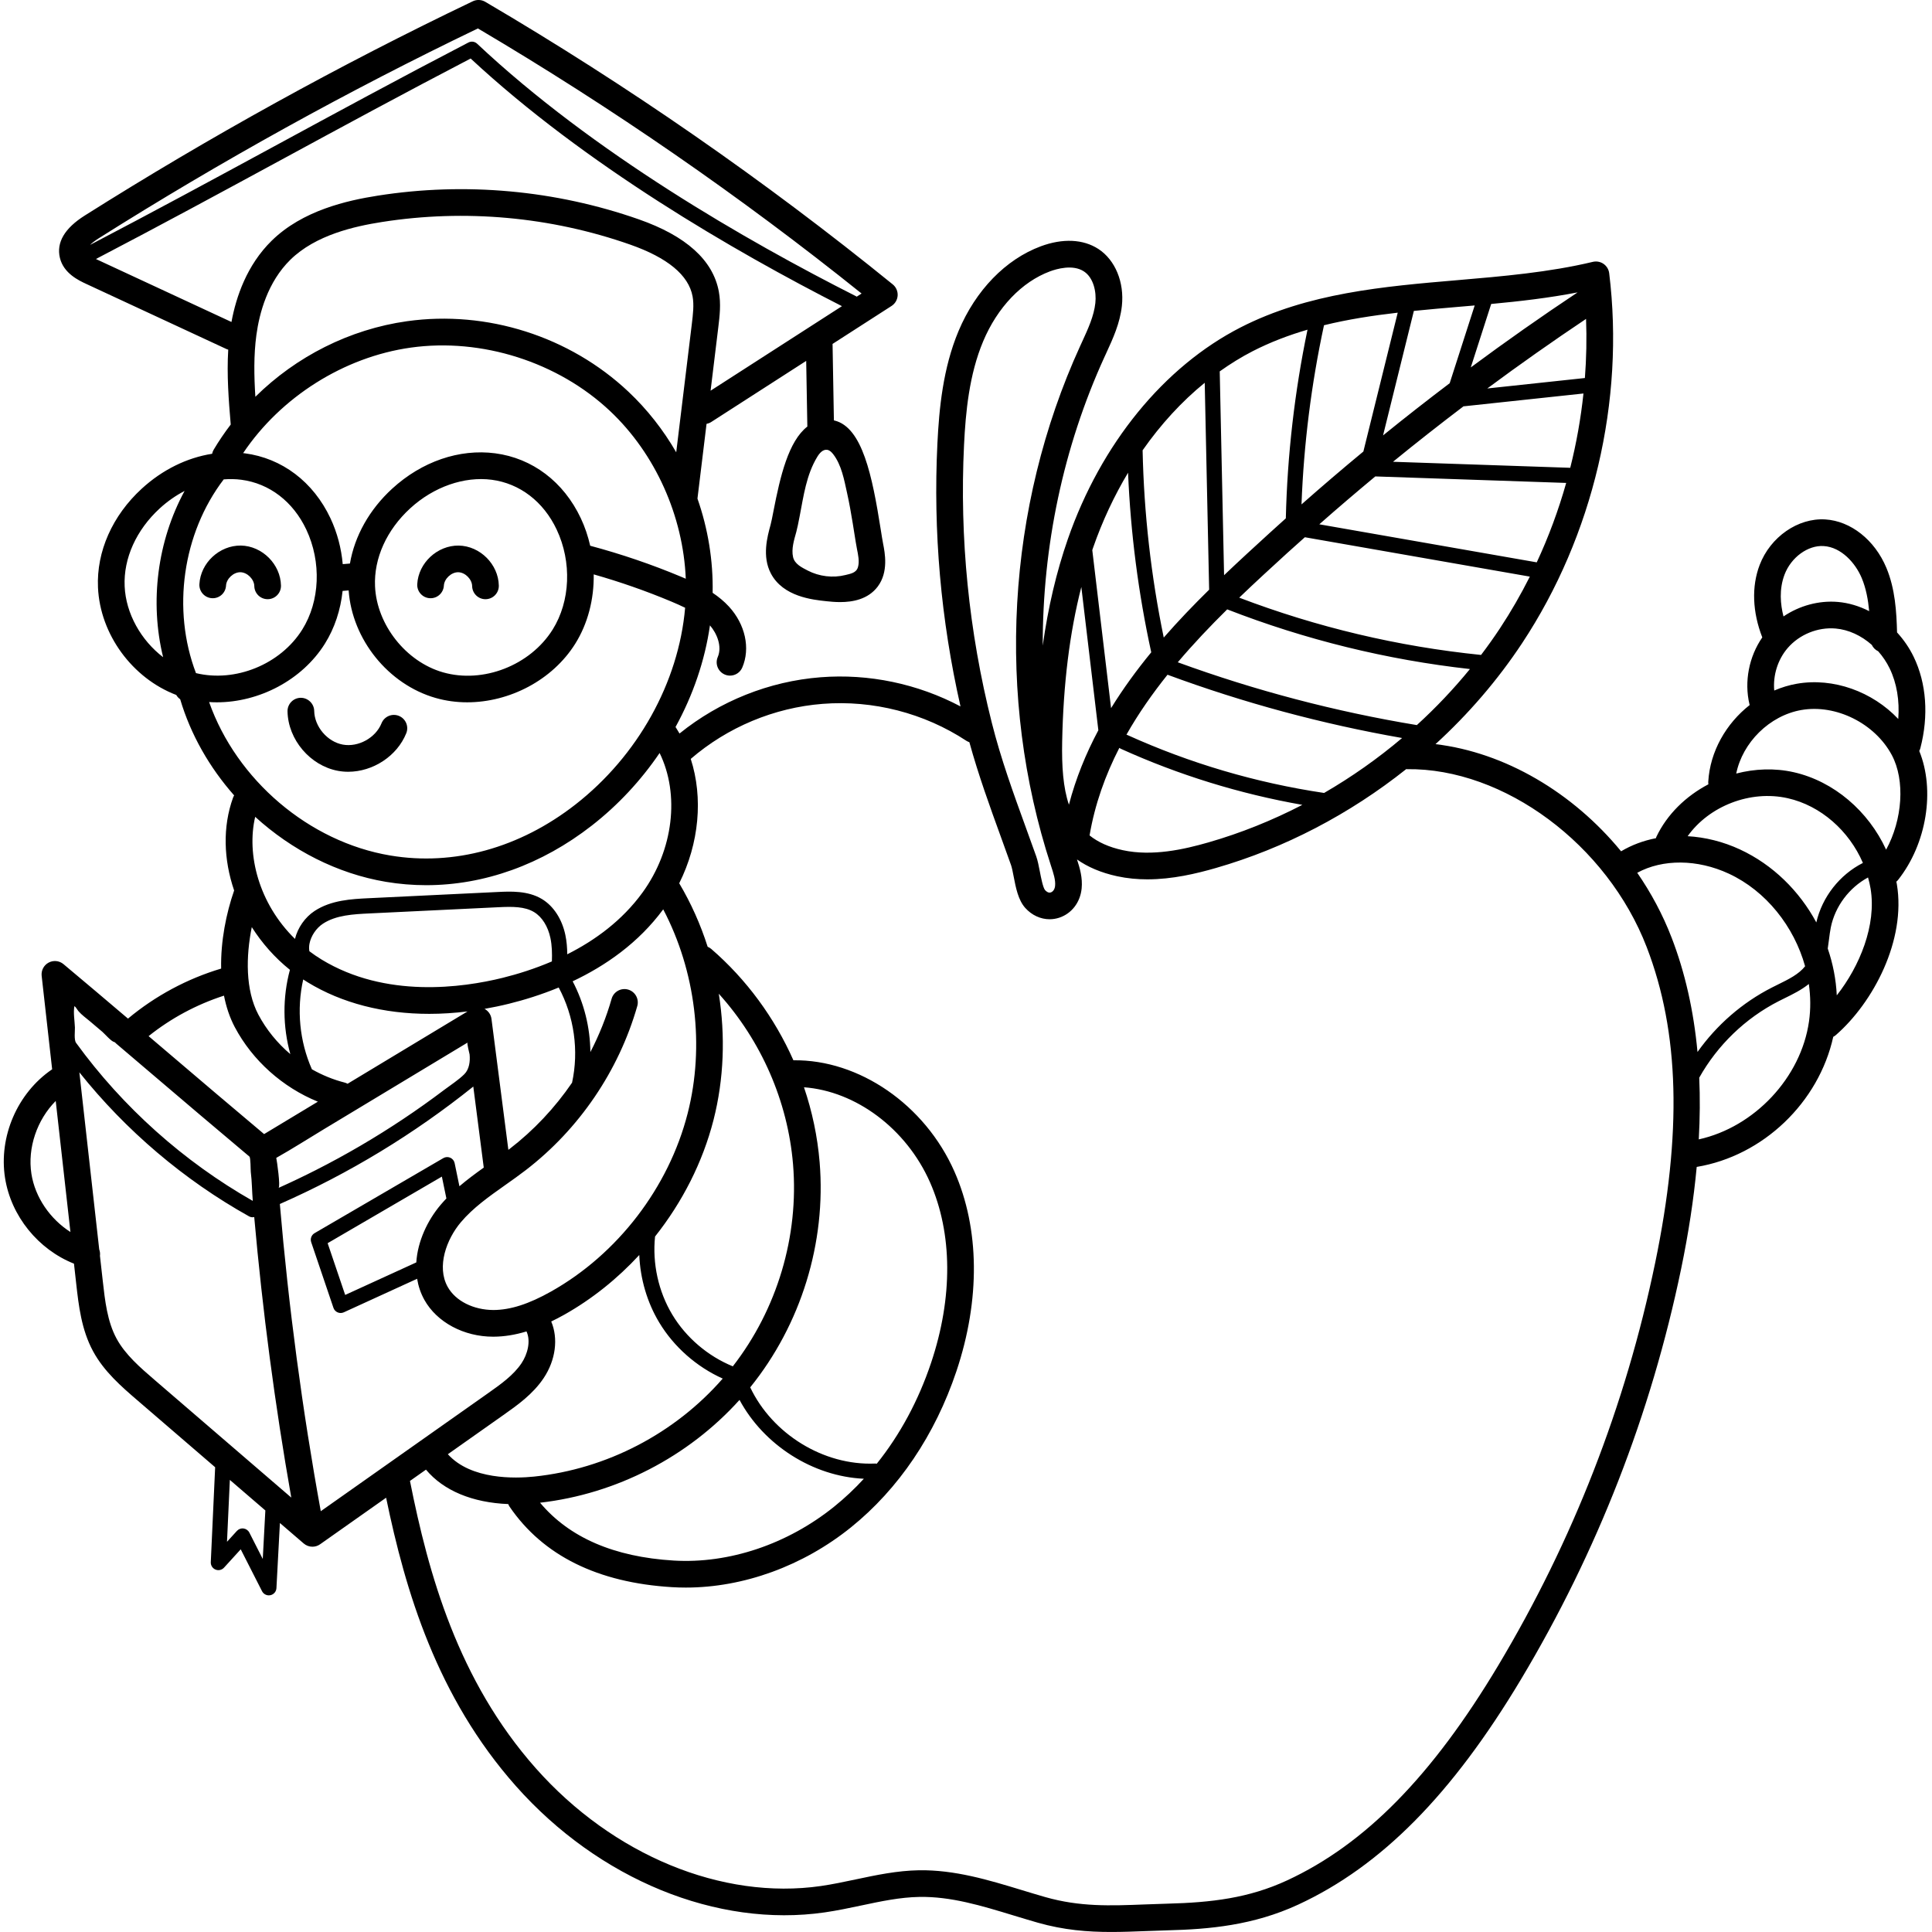 <svg height="512pt" viewBox="-1 0 512 512.001" width="512pt" xmlns="http://www.w3.org/2000/svg"><path d="m501.555 233.648c.148-.133.301-.266.43-.43 7.641-9.621 9.871-23.852 5.637-34.207.121-.23.227-.473.293-.738 2.246-8.613 1.617-17.211-1.77-24.207-1.156-2.391-2.66-4.559-4.406-6.465-.148-5.488-.492-11.52-2.824-17.109-3.078-7.391-9.438-12.43-16.203-12.84-7.238-.441-14.551 4.641-17.387 12.074-2.176 5.703-1.918 12.477.699 19.191-3.52 5.098-4.824 11.695-3.398 17.734.016.062.047.121.066.184-6.262 4.91-10.508 12.309-10.984 20.293-.016.246-.004.488.031.723-5.953 3.121-10.934 7.938-13.777 13.902-.059.125-.09.254-.133.379-3.316.645-6.434 1.809-9.223 3.473-12.797-15.582-30.762-26.199-49.184-28.398 8.73-7.977 16.488-16.98 22.969-26.781 18.809-28.445 27.215-64.172 23.062-98.023-.125-1-.668-1.898-1.496-2.473-.824-.574-1.855-.766-2.836-.535-11.582 2.777-23.941 3.832-35.895 4.852-19.469 1.66-39.605 3.379-57.461 12.523-20.312 10.398-36.992 30.84-45.77 56.078-3.023 8.691-5.23 18.051-6.66 28.25-.055-26.266 5.43-52.551 16.336-76.438l.473-1.027c1.801-3.914 3.66-7.957 4.164-12.555.684-6.262-1.758-12.18-6.215-15.09-4.027-2.625-9.461-2.875-15.297-.707-9.293 3.461-17.227 11.637-21.766 22.43-4.137 9.84-5.156 20.59-5.609 29.809v.004c-1.145 23.336.918 46.75 6.121 69.684-11.328-5.996-24.277-8.73-37.098-7.723-13.629 1.066-26.75 6.332-37.363 14.906-.312-.539-.633-1.074-.973-1.598-.027-.043-.062-.074-.094-.113 4.648-8.465 7.793-17.633 9.129-26.949 1.859 2.141 3.27 5.602 2.07 8.387-.77 1.793.062 3.871 1.855 4.641.453.195.926.289 1.391.289 1.371 0 2.676-.805 3.25-2.141 2.188-5.09.801-11.43-3.527-16.152-1.309-1.422-2.781-2.617-4.328-3.652.172-8.52-1.227-16.988-4.02-24.969l2.406-19.801c.426-.086.844-.238 1.23-.488l25.18-16.203.305 17.402c-5.004 3.887-7.184 13.164-8.977 22.398-.305 1.566-.566 2.922-.77 3.652-.859 3.129-2.305 8.367.094 12.906 3.234 6.121 10.992 6.941 14.719 7.332.906.094 2.18.23 3.617.23 3.277 0 7.406-.695 9.977-4.125 2.891-3.855 1.895-8.934 1.414-11.371-.172-.887-.387-2.23-.633-3.789-2.238-14.152-4.855-27.008-12.227-28.828-.059-.016-.117-.023-.176-.035l-.355-20.27 15.633-10.059c.953-.613 1.555-1.648 1.617-2.781.062-1.129-.422-2.223-1.301-2.938-33.949-27.551-70.277-52.746-107.98-74.879-1.016-.598-2.258-.648-3.316-.145-35.219 16.844-69.812 35.945-102.824 56.777-5.344 3.371-7.562 7.145-6.594 11.211.984 4.125 5.023 6.004 6.965 6.906l37.195 17.273c.148.07.301.113.453.16-.406 6.699.113 13.352.66 19.84-1.633 2.137-3.148 4.367-4.531 6.691-.199.336-.324.695-.402 1.059-6.656 1.039-13.16 4.215-18.641 9.242-7.789 7.141-12.02 16.676-11.605 26.16.543 12.473 9.117 24.082 20.742 28.512.27.465.625.848 1.043 1.137 2.781 9.391 7.773 18.09 14.301 25.484-.117.191-.219.395-.297.613-2.797 7.742-2.492 16.426.293 24.582-2.098 6.035-3.594 13.441-3.441 20.699-9.008 2.688-17.469 7.234-24.688 13.258-5.699-4.844-11.434-9.699-17.098-14.438-1.109-.926-2.668-1.086-3.941-.402-1.27.684-2 2.07-1.84 3.508l2.781 24.773c-.027.016-.055.027-.078.043-9.145 6.254-14.133 17.809-12.406 28.754 1.594 10.109 8.801 18.941 18.266 22.703l.594 5.309c.641 5.703 1.363 12.164 4.457 17.883 2.93 5.426 7.613 9.453 11.742 13.008l20.621 17.75-1.156 25.156c-.039.852.457 1.637 1.246 1.961.785.324 1.691.121 2.262-.508l4.426-4.859 5.648 11.102c.352.684 1.051 1.102 1.801 1.102.137 0 .277-.016.418-.043.895-.191 1.551-.957 1.598-1.871l.922-17.262 6.309 5.43c.66.566 1.484.855 2.309.855.711 0 1.422-.215 2.035-.648l17.492-12.336c5.117 24.75 13.434 52.777 34.395 76.41 21.965 24.77 53.316 37.598 81.824 33.484 3.273-.473 6.512-1.156 9.645-1.82 5.316-1.129 10.336-2.191 15.438-2.281 8.367-.152 16.48 2.324 25.066 4.941 2.113.641 4.227 1.285 6.34 1.887 6.918 1.969 13.211 2.461 19.461 2.461 3.07 0 6.125-.117 9.238-.238 1.875-.074 3.785-.148 5.746-.199 10.91-.277 22.648-1.297 34.566-6.816 22-10.184 40.77-29.172 59.066-59.746 20.172-33.711 34.441-70.309 42.418-108.773 1.961-9.469 3.324-18.441 4.121-26.977 17.629-2.926 32.352-17.113 36.184-34.477.238-.129.473-.273.688-.461 9.91-8.633 18.645-25.137 16.172-39.977-.039-.23-.102-.457-.141-.688zm-29.625-81.398c1.734-4.551 6.184-7.801 10.352-7.539 4.652.281 8.426 4.473 10.105 8.5 1.137 2.73 1.68 5.703 1.965 8.75-2.625-1.34-5.438-2.195-8.305-2.441-5.055-.43-10.211 1.004-14.402 3.844-.82-3.18-1.203-7.211.285-11.113zm.832 19.477c3.102-3.59 7.961-5.566 12.684-5.164 3.449.297 6.82 1.875 9.598 4.336.348.746.953 1.344 1.695 1.695 1.195 1.348 2.23 2.875 3.043 4.551 1.891 3.914 2.648 8.531 2.277 13.391-6.828-7.23-17.164-11.035-26.891-9.336-2.074.359-4.07.984-5.977 1.797-.359-4.031.922-8.199 3.57-11.27zm-98.285 20.43c-21.562-3.562-42.832-9.152-63.355-16.645 4.168-4.926 8.605-9.59 13.098-14.023 20.672 8.047 42.281 13.355 64.328 15.816-4.309 5.277-9.02 10.246-14.07 14.852zm-76.793 2.594c-.055-.023-.109-.035-.164-.055 3.164-5.582 6.867-10.863 10.883-15.883 20.141 7.445 41.004 13.07 62.168 16.77-6.445 5.453-13.375 10.336-20.672 14.562-18.039-2.691-35.605-7.863-52.215-15.395zm46.449 18.547c-7.961 4.121-16.297 7.477-24.867 9.941-6.449 1.855-14.859 3.77-22.711 2.07-3.684-.797-6.562-2.113-8.809-3.91 1.402-8.258 4.176-15.969 7.887-23.199.117.09.242.168.383.23 15.363 6.961 31.523 11.949 48.117 14.867zm52.359-46.766c-1.586 2.395-3.254 4.742-4.996 7.035-21.953-2.23-43.484-7.332-64.09-15.18 4.309-4.141 8.617-8.078 12.73-11.836 1.539-1.406 3.109-2.785 4.664-4.176l59.621 10.434c-2.379 4.73-5.02 9.32-7.93 13.723zm9.762-17.504-57.621-10.082c4.875-4.305 9.828-8.523 14.832-12.688l50.59 1.723c-2.039 7.215-4.645 14.266-7.801 21.047zm8.875-25.055-46.969-1.598c6.141-5.012 12.379-9.91 18.691-14.703h.004c.074 0 .145-.004.219-.012l31.559-3.379c-.703 6.629-1.875 13.219-3.504 19.691zm3.883-23.793-25.867 2.77c8.586-6.363 17.32-12.512 26.176-18.438.195 5.215.094 10.449-.309 15.668zm-1.93-22.695c-9.59 6.375-19.035 13.012-28.312 19.887l5.41-16.816c7.633-.711 15.34-1.602 22.902-3.07zm-31.254 3.805c1.324-.113 2.648-.223 3.98-.34l-6.629 20.609c-5.961 4.516-11.852 9.121-17.656 13.828l8.164-32.992c3.996-.406 8.043-.754 12.141-1.105zm-16.418 1.57-9.105 36.801c-5.547 4.586-11.012 9.262-16.395 14.012.598-15.949 2.598-31.887 5.961-47.48 6.32-1.551 12.848-2.562 19.539-3.332zm-38.426 10.203c4.688-2.402 9.535-4.234 14.516-5.691-3.414 16.43-5.348 33.223-5.746 49.996-1.469 1.316-2.934 2.637-4.387 3.965-3.875 3.539-7.918 7.234-11.977 11.105l-1.152-54.016c2.824-2.008 5.738-3.816 8.746-5.359zm-12.723 8.379 1.172 54.832c-4.094 4.027-8.156 8.246-12.031 12.688-3.371-16.316-5.25-32.973-5.602-49.625 4.816-6.887 10.359-12.93 16.461-17.895zm-29.59 43.727c2.465-7.09 5.602-13.762 9.273-19.895.676 15.996 2.73 31.961 6.145 47.598-3.848 4.68-7.445 9.602-10.645 14.789l-4.98-41.879c.07-.203.137-.41.207-.613zm-8.188 51.348c.305-15.324 1.977-28.824 5.078-40.957l4.512 37.965c-3.301 6.191-5.98 12.754-7.801 19.727-1.531-4.531-1.922-10.156-1.789-16.734zm-26.004-78.648c.422-8.602 1.352-18.586 5.066-27.414 3.785-9.004 10.242-15.762 17.711-18.543 1.719-.637 6.027-1.918 8.973.004 2.559 1.664 3.375 5.418 3.047 8.395-.375 3.457-1.922 6.816-3.555 10.371l-.48 1.043c-19.531 42.762-22.355 92.918-7.754 137.605l.059.184c.625 1.906 1.219 3.711 1.062 5.242-.102 1.043-.652 1.582-1.133 1.742-.621.203-1.172-.219-1.52-.605-.566-.652-1.098-3.43-1.387-4.926-.285-1.473-.551-2.867-.965-4.039-.879-2.469-1.77-4.918-2.656-7.367-3.449-9.496-6.707-18.469-9.117-28.043-6.09-24.176-8.562-48.957-7.352-73.648zm-73.246 177.191c-5.008 19.625-18.539 37.273-36.191 47.203-5.91 3.324-10.766 4.887-15.281 4.906-5.285-.02-10.027-2.379-12.121-6.129-3.004-5.379-.301-12.648 3.484-17.129 3.227-3.82 7.391-6.762 11.797-9.879 1.785-1.258 3.625-2.562 5.406-3.93 14.152-10.879 24.648-26.32 29.555-43.48.535-1.879-.551-3.832-2.426-4.371-1.875-.535-3.832.551-4.371 2.426-1.398 4.895-3.297 9.633-5.633 14.141-.062-6.508-1.66-12.988-4.695-18.762 8.656-4.09 17.406-10.129 24-19.07 8.59 16.375 11.043 36.191 6.477 54.074zm8.25-31.711c11.223 12.434 18.289 28.461 19.68 45.219 1.582 19.07-4.227 38.434-15.961 53.527-6.59-2.695-12.363-7.59-16.027-13.68-3.695-6.133-5.324-13.59-4.582-20.723 7.234-9.121 12.637-19.699 15.492-30.883 2.766-10.836 3.176-22.32 1.398-33.461zm26.723 44.633c-.562-6.773-1.973-13.441-4.145-19.84 13.719 1.012 27.105 10.934 33.391 25.16 5.988 13.559 6.094 30.555.297 47.848-3.367 10.055-8.258 19.09-14.398 26.75-.156-.031-.316-.051-.48-.043-13.672.582-27.227-7.891-33.059-20.191 13.461-16.652 20.168-38.336 18.395-59.684zm-71.125 42.227c1.121-.543 2.254-1.125 3.43-1.785 7.387-4.156 14.105-9.555 19.902-15.832.254 6.289 2.07 12.551 5.301 17.91 3.895 6.465 9.906 11.734 16.812 14.84-12.676 14.535-30.773 23.98-49.977 25.969-4.98.52-16.727.887-22.863-5.926l14.703-10.375c3.68-2.594 7.852-5.535 10.707-9.832 3.168-4.758 3.883-10.469 1.984-14.969zm49.895 20.781c6.414 11.934 19.402 20.285 32.953 20.895-2.449 2.664-5.066 5.129-7.84 7.367-12.379 9.984-27.898 15.199-42.574 14.312-15.809-.957-27.688-6.117-35.398-15.328 20.211-2.309 39.254-12.148 52.859-27.246zm-79.25-51.641c-3.422 4.051-6.051 9.586-6.406 15.203l-18.848 8.621-4.648-13.715 30.273-17.645 1.184 5.73c.004.023.012.039.016.062-.535.562-1.062 1.141-1.57 1.742zm-43.52-12.496c4.273-2.406 8.473-5.098 12.684-7.637l.215-.129c8.141-4.91 16.277-9.816 24.418-14.723 4.465-2.695 8.934-5.387 13.398-8.078-.262.156.496 2.871.523 3.145.184 1.836-.086 3.945-1.402 5.25-1.551 1.539-3.551 2.809-5.293 4.125-3.562 2.695-7.203 5.281-10.918 7.758-7.426 4.953-15.141 9.465-23.098 13.504-3.27 1.66-6.578 3.242-9.922 4.738.566-.254-.43-7.219-.605-7.953zm3.734-27.488c-3.449-2.938-6.367-6.496-8.48-10.492-3.453-6.52-3.301-15.422-1.738-23.176 2.688 4.23 6.086 8.094 10.105 11.32-1.965 7.301-1.91 15.078.113 22.348zm-9.316-62.895c9.703 8.84 21.781 15.066 34.625 17.223 3.555.598 7.129.891 10.703.891 15.336 0 30.602-5.441 43.883-15.801 6.992-5.453 13.055-12 17.965-19.23 5.363 10.953 3.691 25.668-4.535 36.988-5.418 7.453-12.633 12.684-19.941 16.359-.012-1.695-.141-3.406-.5-5.121-.879-4.195-3.133-7.66-6.188-9.512-3.734-2.262-8.355-2.043-11.727-1.879l-34.238 1.648c-4.414.215-9.902.477-14.32 3.391-2.535 1.668-4.473 4.465-5.18 7.395-9.605-9.387-12.887-22.402-10.547-32.352zm12.727 43.098c.395.258.785.516 1.188.758 9.094 5.543 20.133 8.359 32.203 8.359 3.312 0 6.707-.215 10.156-.645l-31.785 19.168c-.242-.129-.496-.242-.777-.312-3.031-.773-5.953-1.973-8.684-3.52-3.289-7.445-4.086-15.887-2.301-23.809zm4.863-5.281c-1.133-.691-2.207-1.426-3.23-2.199-.125-.73-.078-1.43.027-1.988.387-2.051 1.781-4.129 3.559-5.301 3.496-2.305 8.172-2.527 12.293-2.727l34.238-1.648c3.695-.18 6.961-.203 9.438 1.297 2.102 1.273 3.68 3.785 4.328 6.887.418 1.988.461 4.082.387 6.18-4.582 1.961-9.078 3.367-13.059 4.352-10.629 2.625-31 5.496-47.98-4.852zm49.68 11.711c4.023-.996 8.531-2.383 13.164-4.297 4.102 7.656 5.387 16.73 3.539 25.227-4.562 6.668-10.156 12.633-16.578 17.57-.098.074-.203.145-.301.223l-4.477-34.711c-.148-1.133-.84-2.109-1.84-2.648 2.148-.375 4.312-.824 6.492-1.363zm-3.676-145.867c-9.492-1.242-19.441 2.176-27.293 9.375-6.055 5.551-9.945 12.547-11.191 19.84l-1.91.16c-.371-4.176-1.449-8.324-3.258-12.172-4.543-9.637-12.816-15.91-22.703-17.203-.145-.02-.289-.027-.438-.043 9.98-14.871 26.715-25.48 44.426-27.965 18.777-2.637 39.02 3.809 52.82 16.812 12.035 11.34 19.379 27.859 20.062 44.438-.379-.164-.758-.328-1.129-.484-7.84-3.289-15.973-6.059-24.199-8.258-.57-2.5-1.387-4.957-2.492-7.297-4.539-9.637-12.812-15.91-22.695-17.203zm15.227 46.727c-5.957 9.496-18.457 14.363-29.074 11.312-9.812-2.816-17.547-12.625-17.988-22.809-.324-7.395 3.074-14.918 9.32-20.645 6.215-5.699 14.289-8.523 21.598-7.574 7.449.977 13.727 5.789 17.223 13.207 4.051 8.598 3.629 19-1.078 26.508zm36.898-81.043-4.141 34.051c-3.41-5.91-7.664-11.348-12.68-16.074-15.559-14.656-37.484-21.633-58.652-18.668-15.211 2.137-29.371 9.336-40.199 20.027-.348-5.496-.457-11.023.273-16.383.793-5.84 3-14.035 8.992-19.922 6.738-6.613 17.078-8.883 24.27-10.012 22.004-3.461 44.746-1.395 65.766 5.977 9.945 3.488 15.523 8.109 16.566 13.73.418 2.238.105 4.797-.195 7.273zm42.66 53c.141.855.273 1.711.41 2.57.258 1.625.48 3.031.68 4.047.297 1.52.727 3.363.266 4.895-.449 1.5-1.941 1.719-3.312 2.062-3.32.832-6.945.391-9.984-1.18-1.578-.82-3.465-1.719-3.891-3.562-.5-2.172.277-4.598.852-6.676.273-.992.547-2.398.895-4.184 1.043-5.387 1.77-10.969 4.676-15.738.59-.973 1.508-2.023 2.633-1.836.672.109 1.184.648 1.602 1.188 2.184 2.844 2.875 6.746 3.637 10.18.605 2.727 1.09 5.477 1.539 8.234zm-199.762-75.715c32.246-20.348 66.02-39.039 100.406-55.562 35.414 20.898 69.594 44.512 101.68 70.254l-1.297.832c-.074-.051-.148-.105-.234-.148-28.84-14.582-69.664-38.02-100.352-66.887-.625-.59-1.555-.719-2.316-.32-17.938 9.32-35.094 18.629-51.688 27.629-15.633 8.477-31.777 17.23-48.578 26.004.535-.516 1.297-1.117 2.379-1.801zm-.426 5.73c-.141-.066-.262-.129-.395-.191 16.945-8.84 33.203-17.656 48.945-26.191 16.188-8.781 32.91-17.852 50.359-26.938 30.258 28.137 69.773 51.039 98.398 65.629l-34.812 22.402 2.051-16.871c.348-2.867.742-6.117.129-9.422-1.543-8.293-8.668-14.719-21.18-19.109-22.117-7.754-46.047-9.93-69.199-6.289-8.156 1.281-19.941 3.918-28.125 11.953-6.574 6.453-9.426 14.871-10.648 21.527zm17.41 105.336c-5.844-4.48-9.879-11.539-10.195-18.805-.324-7.395 3.074-14.918 9.32-20.648 2.02-1.852 4.242-3.395 6.566-4.609-7.211 13.277-9.285 29.387-5.691 44.062zm16.059-47.125c1.574-.121 3.133-.098 4.664.102 7.449.973 13.727 5.789 17.223 13.207 4.051 8.598 3.625 19-1.082 26.508-5.785 9.227-17.742 14.059-28.16 11.527-6.406-16.824-3.574-37.02 7.355-51.344zm-3.875 59.012c.68.043 1.363.07 2.043.07 11.227 0 22.586-5.879 28.629-15.512 2.605-4.152 4.18-8.988 4.707-14.008l1.602-.133c.926 12.988 10.48 24.891 23.031 28.492 2.727.785 5.551 1.16 8.387 1.16 11.223 0 22.586-5.875 28.625-15.512 3.355-5.348 5.004-11.832 4.902-18.391 6.977 1.984 13.867 4.391 20.539 7.188 1.23.52 2.477 1.062 3.688 1.656-1.707 19.789-12.547 39.258-29.074 52.148-14.793 11.539-32.219 16.336-49.066 13.508-21.578-3.617-40.742-20.051-48.012-40.668zm3.945 77.805c.578 2.934 1.496 5.75 2.855 8.324 4.703 8.879 12.707 15.988 22.023 19.777l-14.246 8.59c-8.52-7.148-17.191-14.535-25.602-21.699-1.656-1.41-3.332-2.836-5.008-4.262 5.93-4.75 12.746-8.398 19.977-10.73zm-51.031 47.23c-1.086-6.895 1.504-14.348 6.441-19.32l3.898 34.727c-5.363-3.418-9.355-9.164-10.34-15.406zm11.828-34.727c-.578-.793-.27-3.141-.301-4.055-.062-1.781-.469-3.949-.133-5.684.461.344.715.934 1.105 1.387.844.977 1.953 1.754 2.938 2.586 1.125.953 2.254 1.91 3.379 2.863.559.477 2.469 2.676 3.148 2.676.188.113.355.254.496.422 3.027 2.57 6.039 5.137 9.02 7.676 8.629 7.352 17.539 14.934 26.285 22.27.355.297.305 3.543.367 4.047.324 2.609.316 5.109.531 7.707-18.305-10.406-34.469-24.859-46.836-41.895zm49.48 136.785-3.555-6.992c-.301-.59-.875-.996-1.531-1.086-.66-.094-1.316.152-1.766.641l-2.625 2.883.754-16.402 9.41 8.098zm-28.625-47.414c-3.844-3.309-7.82-6.73-10.133-11.012-2.438-4.512-3.055-10-3.648-15.309l-.742-6.605c.078-.586.008-1.164-.191-1.691l-5.266-46.938c12.32 15.438 27.727 28.543 44.945 38.156.312.176.648.258.984.258.141 0 .277-.027.414-.055 2.199 24.879 5.492 49.785 9.82 74.34zm44 34.754c-4.891-26.844-8.531-54.156-10.848-81.41 18.387-8.105 35.594-18.559 51.266-31.125l2.773 21.477c-2.184 1.555-4.371 3.172-6.449 4.945l-1.266-6.125c-.129-.637-.562-1.172-1.156-1.438-.59-.262-1.277-.227-1.84.102l-34.121 19.887c-.832.484-1.207 1.484-.898 2.395l5.895 17.398c.18.539.586.98 1.109 1.203.258.113.527.168.801.168.289 0 .574-.062.84-.184l19.426-8.887c.316 1.918.926 3.801 1.926 5.594 3.312 5.934 10.449 9.754 18.211 9.754h.121c2.832-.016 5.707-.477 8.73-1.398 1.203 2.637.246 6.074-1.312 8.418-2.129 3.199-5.57 5.625-8.898 7.973zm353.602-65.695c-7.816 37.691-21.797 73.547-41.562 106.578-17.531 29.301-35.316 47.402-55.969 56.965-10.152 4.699-20.047 5.863-31.781 6.164-1.992.051-3.93.125-5.836.199-9.262.359-17.262.672-26.488-1.957-2.07-.59-4.145-1.223-6.215-1.852-8.734-2.66-17.77-5.398-27.25-5.246-5.777.102-11.371 1.285-16.777 2.434-3.023.641-6.148 1.301-9.191 1.742-26.18 3.777-55.117-8.168-75.527-31.18-20.684-23.324-28.465-51.547-33.352-76.078-.004-.031-.02-.059-.027-.09l4.25-2.996c4.648 5.57 12.316 8.746 21.809 9.125.094.254.215.5.375.73 8.855 12.934 23.332 20.098 43.023 21.289 1.215.074 2.43.109 3.652.109 15.301 0 31.07-5.719 43.789-15.977 12.609-10.176 22.266-24.477 27.926-41.355 6.355-18.973 6.164-37.777-.539-52.949-7.812-17.691-25.254-29.684-42.66-29.457-4.992-11.25-12.414-21.418-21.785-29.516-.289-.25-.609-.426-.941-.566-1.875-5.891-4.402-11.547-7.535-16.828 5.289-10.574 6.383-22.66 3.055-32.961 9.754-8.41 22.098-13.582 34.945-14.586 13.363-1.047 26.898 2.43 38.102 9.789.254.164.52.281.793.375 2.395 8.691 5.445 17.105 8.414 25.273.883 2.434 1.766 4.871 2.637 7.32.238.664.465 1.859.688 3.008.562 2.922 1.195 6.23 3.074 8.32 1.75 1.945 4.082 2.996 6.457 2.996.84 0 1.688-.133 2.516-.402 3.312-1.086 5.602-4.059 5.969-7.758.281-2.824-.484-5.395-1.23-7.684 2.812 1.977 6.305 3.508 10.648 4.449 2.676.578 5.363.82 8.004.82 6.629 0 12.973-1.516 18.156-3.008 18.238-5.25 35.484-14.309 50.438-26.207.062 0 .121.016.184.016 25.777-.32 53.094 20.004 63.551 47.172 8.684 22.562 9.387 49.184 2.215 83.777zm4.379-86.316c-2.352-6.109-5.445-11.867-9.105-17.176 6.703-3.668 15.914-3.645 24.27.234 9.879 4.59 17.289 14.008 20.215 24.539-1.664 2.109-4.344 3.438-7.172 4.828-.543.27-1.082.535-1.613.805-7.863 4.004-14.648 9.922-19.73 17.086-1.02-10.965-3.293-21.043-6.863-30.316zm36.418 22.188c-2.117 14.953-14.492 28.043-29.215 31.289.312-5.652.355-11.098.121-16.348 4.855-8.648 12.242-15.785 21.102-20.301.516-.262 1.035-.516 1.562-.777 2.121-1.043 4.422-2.176 6.379-3.758.477 3.281.516 6.613.051 9.895zm-18.277-45.539c-4.508-2.094-9.25-3.254-13.887-3.52 5.656-7.965 16.594-12.309 26.539-10.062 8.746 1.969 16.242 8.633 19.91 17.145-6.164 3.117-10.805 9.027-12.348 15.77-4.484-8.324-11.5-15.285-20.215-19.332zm25.633 38.66c-.199-4.234-1.02-8.414-2.391-12.406.121-.785.223-1.566.32-2.344.145-1.145.281-2.23.492-3.277 1.145-5.578 4.867-10.516 9.863-13.219.27.973.508 1.957.676 2.961 1.609 9.668-2.906 20.605-8.961 28.285zm-11.426-59.141c-5.031-1.133-10.273-.93-15.219.359 1.668-8.215 8.805-15.363 17.266-16.84 9.152-1.594 19.449 3.523 23.949 11.91 3.617 6.746 2.832 17.215-1.492 25.102-4.676-10.184-13.836-18.125-24.504-20.531zm0 0"/><path d="m120.566 144.582c-5.66-.07-10.688 4.582-10.992 10.227-.109 1.949 1.387 3.617 3.336 3.723 1.953.109 3.613-1.391 3.719-3.336.102-1.805 1.953-3.547 3.762-3.547h.051c1.824.031 3.648 1.855 3.68 3.68.039 1.93 1.613 3.469 3.535 3.469.023 0 .043 0 .066-.004 1.953-.035 3.504-1.648 3.469-3.598-.105-5.656-4.973-10.516-10.625-10.613zm0 0"/><path d="m55.18 158.531c1.961.109 3.613-1.391 3.719-3.336.098-1.809 1.953-3.547 3.762-3.547h.051c1.824.031 3.648 1.855 3.68 3.68.039 1.926 1.613 3.465 3.535 3.465h.066c1.953-.035 3.504-1.648 3.469-3.602-.105-5.652-4.973-10.512-10.625-10.613-5.676-.066-10.688 4.586-10.996 10.23-.105 1.949 1.391 3.617 3.34 3.723zm0 0"/><path d="m88.562 204.281c.898.164 1.809.246 2.715.246 6.512 0 12.938-4.121 15.387-10.215.73-1.809-.148-3.867-1.961-4.598-1.809-.727-3.867.148-4.598 1.961-1.555 3.871-6.16 6.406-10.262 5.652s-7.504-4.762-7.578-8.934c-.039-1.953-1.688-3.496-3.602-3.469-1.953.035-3.504 1.648-3.469 3.598.137 7.484 6.008 14.402 13.367 15.758zm0 0"/></svg>